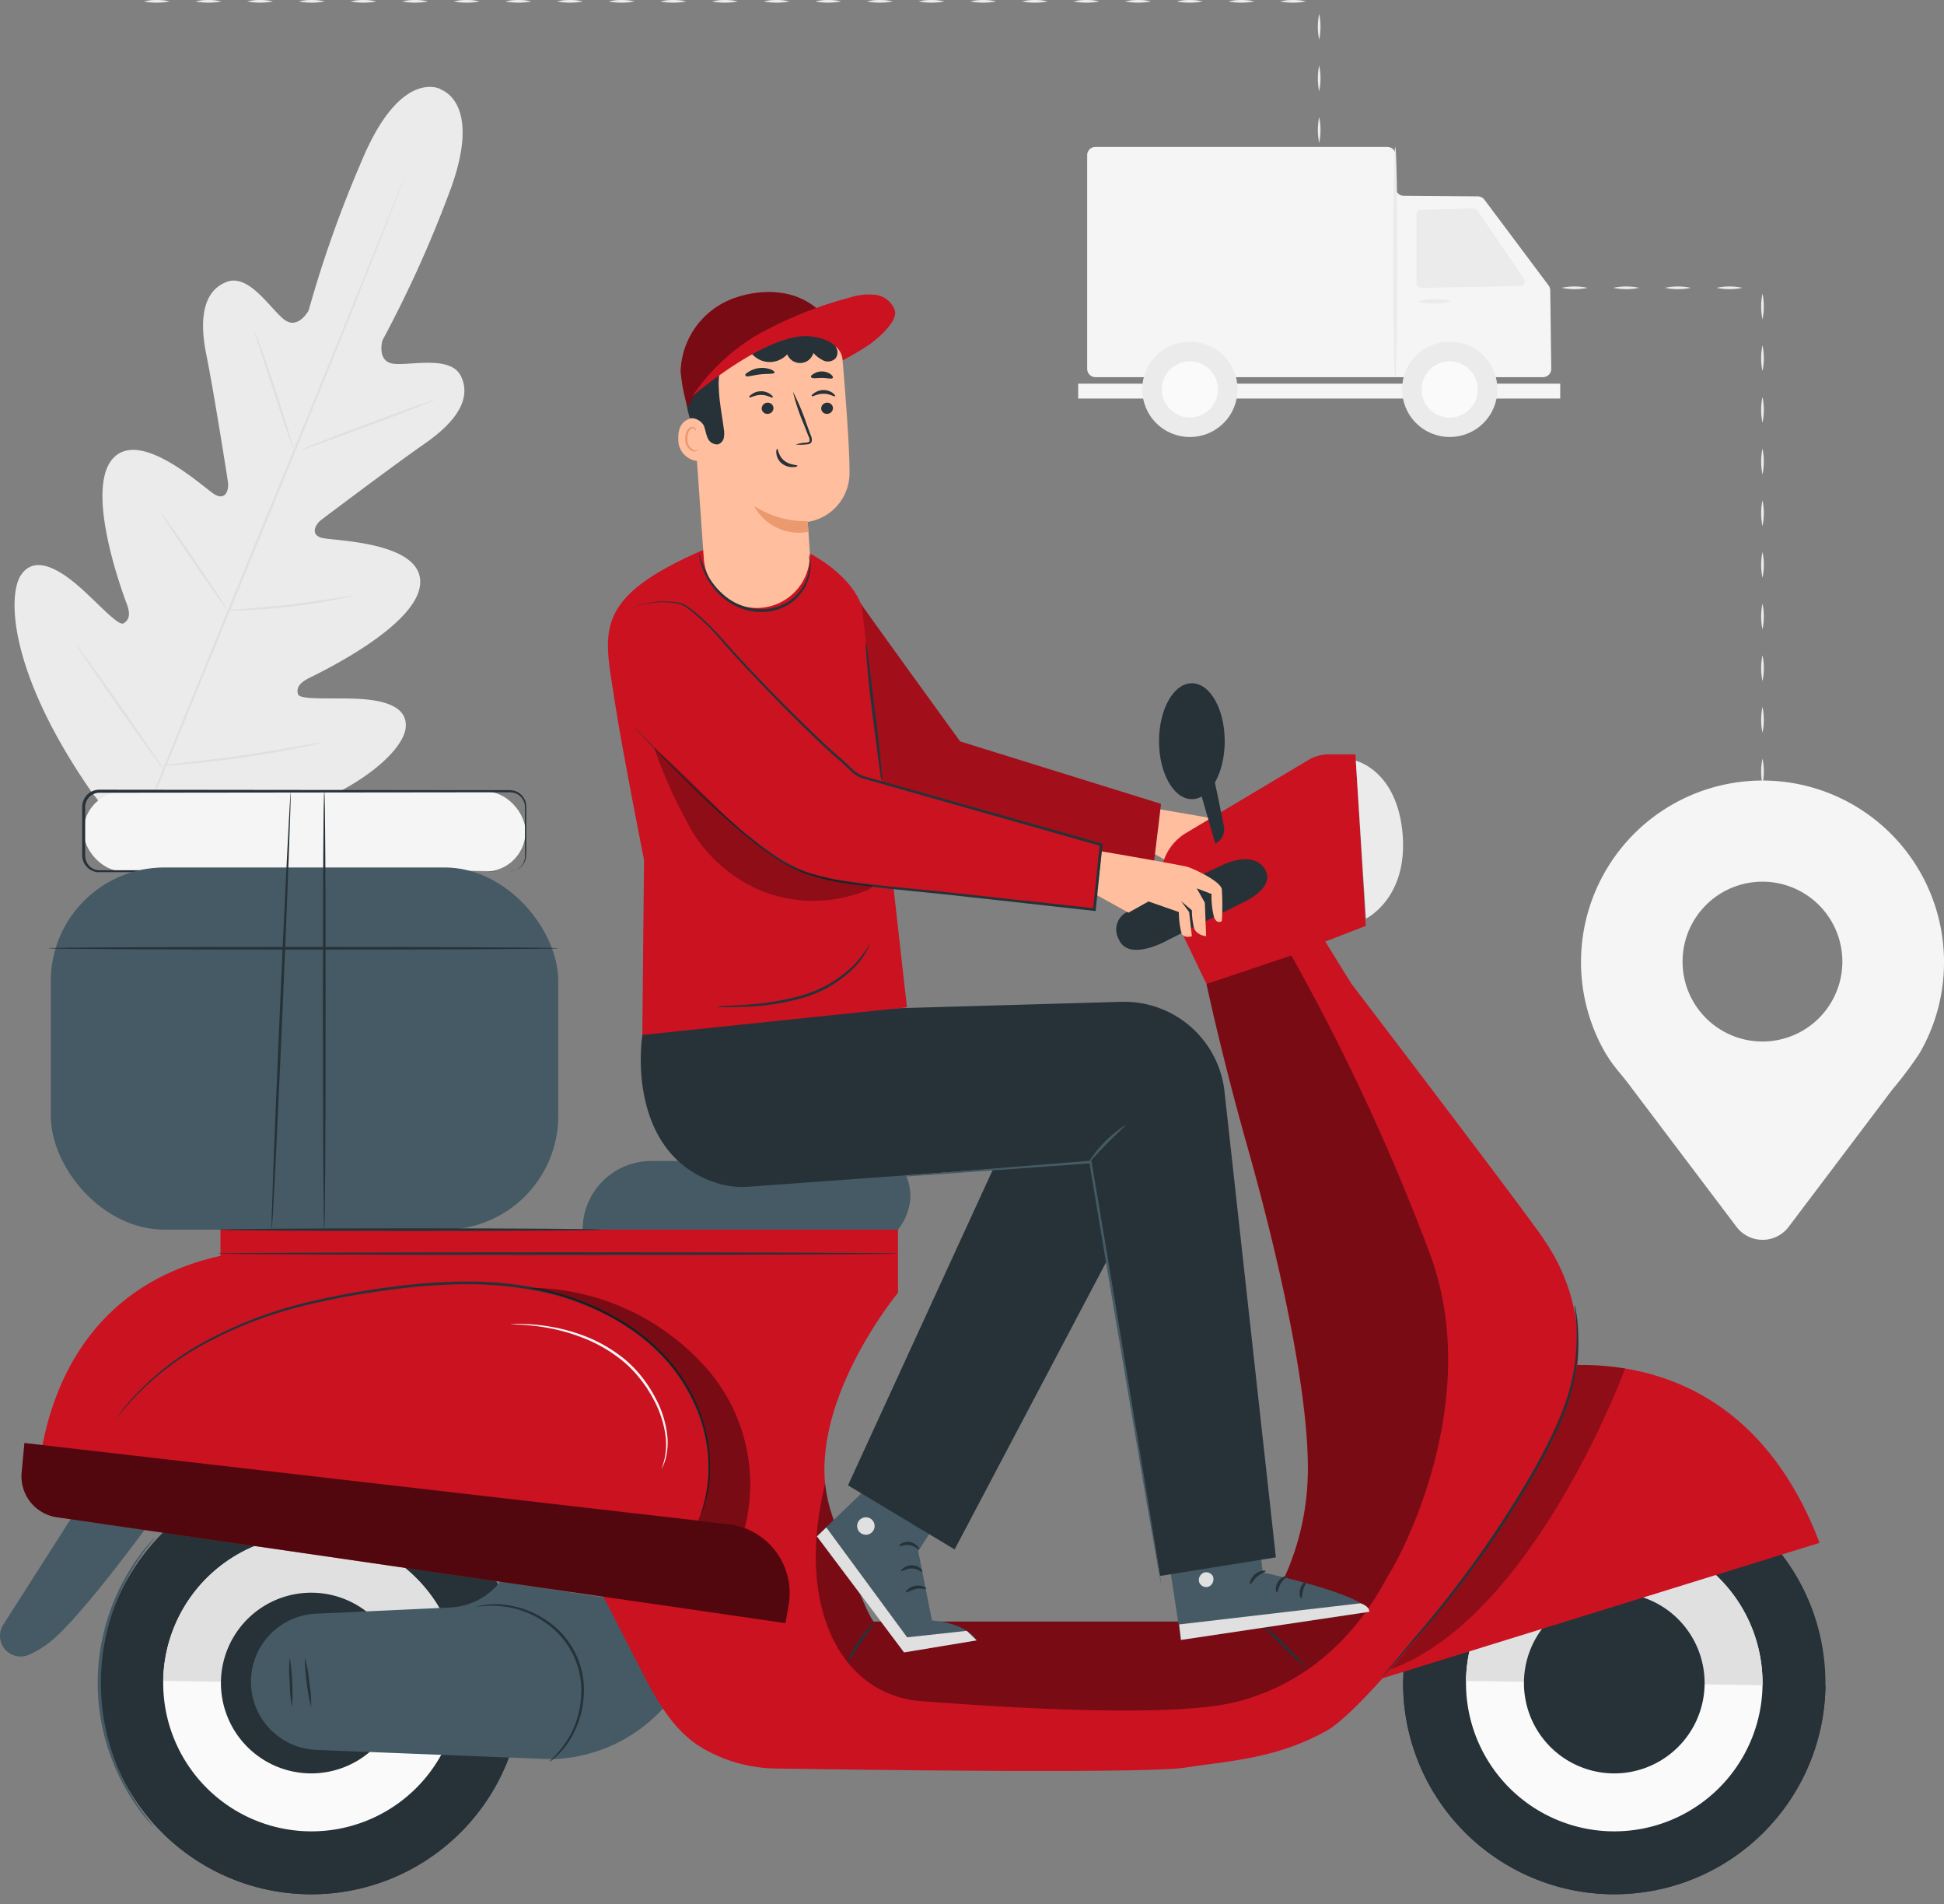 <svg xmlns="http://www.w3.org/2000/svg" width="146.734" height="143.694" viewBox="0 0 146.734 143.694">
  <rect x="0" y="0" width="146.734" height="143.694" fill="#808080" stroke="none"/>
  <g id="Group_8650" data-name="Group 8650" transform="translate(-6.204 -669.306)">
    <path id="Path_11018" data-name="Path 11018" d="M362.209,95.841a4.737,4.737,0,0,1-1.949,0A4.737,4.737,0,0,1,362.209,95.841Z" transform="translate(-343.196 573.566)" fill="#ebebeb"/>
    <path id="Path_11019" data-name="Path 11019" d="M372.209,95.841a4.737,4.737,0,0,1-1.949,0A4.737,4.737,0,0,1,372.209,95.841Z" transform="translate(-349.297 573.566)" fill="#ebebeb"/>
    <path id="Path_11020" data-name="Path 11020" d="M382.209,95.841a4.737,4.737,0,0,1-1.949,0A4.736,4.736,0,0,1,382.209,95.841Z" transform="translate(-355.399 573.566)" fill="#ebebeb"/>
    <path id="Path_11021" data-name="Path 11021" d="M392.209,95.841a4.737,4.737,0,0,1-1.949,0A4.737,4.737,0,0,1,392.209,95.841Z" transform="translate(-361.501 573.566)" fill="#ebebeb"/>
    <path id="Path_11022" data-name="Path 11022" d="M402.209,95.841a4.737,4.737,0,0,1-1.949,0,4.736,4.736,0,0,1,1.949,0Z" transform="translate(-367.602 573.566)" fill="#ebebeb"/>
    <path id="Path_11023" data-name="Path 11023" d="M412.209,95.841a4.737,4.737,0,0,1-1.949,0A4.737,4.737,0,0,1,412.209,95.841Z" transform="translate(-373.704 573.566)" fill="#ebebeb"/>
    <path id="Path_11024" data-name="Path 11024" d="M422.209,95.841a4.737,4.737,0,0,1-1.949,0A4.737,4.737,0,0,1,422.209,95.841Z" transform="translate(-379.806 573.566)" fill="#ebebeb"/>
    <path id="Path_11025" data-name="Path 11025" d="M432.209,95.841a4.737,4.737,0,0,1-1.949,0A4.737,4.737,0,0,1,432.209,95.841Z" transform="translate(-385.907 573.566)" fill="#ebebeb"/>
    <path id="Path_11026" data-name="Path 11026" d="M442.209,95.841a4.737,4.737,0,0,1-1.949,0A4.737,4.737,0,0,1,442.209,95.841Z" transform="translate(-392.009 573.566)" fill="#ebebeb"/>
    <path id="Path_11027" data-name="Path 11027" d="M452.209,95.841a4.736,4.736,0,0,1-1.949,0A4.736,4.736,0,0,1,452.209,95.841Z" transform="translate(-398.11 573.566)" fill="#ebebeb"/>
    <path id="Path_11028" data-name="Path 11028" d="M462.209,95.841a4.737,4.737,0,0,1-1.949,0A4.737,4.737,0,0,1,462.209,95.841Z" transform="translate(-404.212 573.566)" fill="#ebebeb"/>
    <path id="Path_11029" data-name="Path 11029" d="M472.209,95.841a4.737,4.737,0,0,1-1.949,0A4.737,4.737,0,0,1,472.209,95.841Z" transform="translate(-410.314 573.566)" fill="#ebebeb"/>
    <path id="Path_11030" data-name="Path 11030" d="M482.209,95.841a4.737,4.737,0,0,1-1.949,0A4.737,4.737,0,0,1,482.209,95.841Z" transform="translate(-416.415 573.566)" fill="#ebebeb"/>
    <path id="Path_11031" data-name="Path 11031" d="M492.209,95.841a4.737,4.737,0,0,1-1.949,0A4.737,4.737,0,0,1,492.209,95.841Z" transform="translate(-422.517 573.566)" fill="#ebebeb"/>
    <path id="Path_11032" data-name="Path 11032" d="M502.209,95.841a4.737,4.737,0,0,1-1.949,0A4.737,4.737,0,0,1,502.209,95.841Z" transform="translate(-428.618 573.566)" fill="#ebebeb"/>
    <path id="Path_11033" data-name="Path 11033" d="M512.209,95.841a4.737,4.737,0,0,1-1.949,0A4.737,4.737,0,0,1,512.209,95.841Z" transform="translate(-434.72 573.566)" fill="#ebebeb"/>
    <path id="Path_11034" data-name="Path 11034" d="M522.209,95.841a4.736,4.736,0,0,1-1.949,0A4.736,4.736,0,0,1,522.209,95.841Z" transform="translate(-440.822 573.566)" fill="#ebebeb"/>
    <path id="Path_11035" data-name="Path 11035" d="M532.209,95.841a4.737,4.737,0,0,1-1.949,0A4.737,4.737,0,0,1,532.209,95.841Z" transform="translate(-446.923 573.566)" fill="#ebebeb"/>
    <path id="Path_11036" data-name="Path 11036" d="M542.209,95.841a4.736,4.736,0,0,1-1.949,0A4.736,4.736,0,0,1,542.209,95.841Z" transform="translate(-453.025 573.566)" fill="#ebebeb"/>
    <path id="Path_11037" data-name="Path 11037" d="M552.209,95.841a4.736,4.736,0,0,1-1.949,0A4.736,4.736,0,0,1,552.209,95.841Z" transform="translate(-459.126 573.566)" fill="#ebebeb"/>
    <path id="Path_11038" data-name="Path 11038" d="M562.209,95.841a4.737,4.737,0,0,1-1.949,0A4.737,4.737,0,0,1,562.209,95.841Z" transform="translate(-465.228 573.566)" fill="#ebebeb"/>
    <path id="Path_11039" data-name="Path 11039" d="M572.209,95.841a4.736,4.736,0,0,1-1.949,0A4.736,4.736,0,0,1,572.209,95.841Z" transform="translate(-471.33 573.566)" fill="#ebebeb"/>
    <path id="Path_11040" data-name="Path 11040" d="M582.209,95.841a4.736,4.736,0,0,1-1.949,0A4.736,4.736,0,0,1,582.209,95.841Z" transform="translate(-477.431 573.566)" fill="#ebebeb"/>
    <path id="Path_11041" data-name="Path 11041" d="M587.643,100.359a4.735,4.735,0,0,1,0-1.949,4.735,4.735,0,0,1,0,1.949Z" transform="translate(-481.867 571.937)" fill="#ebebeb"/>
    <path id="Path_11042" data-name="Path 11042" d="M587.643,110.359a4.735,4.735,0,0,1,0-1.949,4.735,4.735,0,0,1,0,1.949Z" transform="translate(-481.867 565.835)" fill="#ebebeb"/>
    <path id="Path_11043" data-name="Path 11043" d="M587.643,120.359a4.735,4.735,0,0,1,0-1.949,4.735,4.735,0,0,1,0,1.949Z" transform="translate(-481.867 559.733)" fill="#ebebeb"/>
    <path id="Path_11044" data-name="Path 11044" d="M587.661,130.359a4.739,4.739,0,0,1,0-1.949A4.737,4.737,0,0,1,587.661,130.359Z" transform="translate(-481.886 553.632)" fill="#ebebeb"/>
    <path id="Path_11045" data-name="Path 11045" d="M587.661,140.359a4.739,4.739,0,0,1,0-1.949,4.737,4.737,0,0,1,0,1.949Z" transform="translate(-481.886 547.53)" fill="#ebebeb"/>
    <path id="Path_11046" data-name="Path 11046" d="M588.41,149.6c0,.051-.324.09-.76.1h-.1v-.316a2.458,2.458,0,0,1,.1-.975,2.382,2.382,0,0,1,.1.975v.214l-.1-.1A1.809,1.809,0,0,1,588.41,149.6Z" transform="translate(-481.874 541.428)" fill="#ebebeb"/>
    <path id="Path_11047" data-name="Path 11047" d="M596.719,151.3a4.736,4.736,0,0,1-1.949,0A4.736,4.736,0,0,1,596.719,151.3Z" transform="translate(-486.285 539.726)" fill="#ebebeb"/>
    <path id="Path_11048" data-name="Path 11048" d="M606.719,151.3a4.736,4.736,0,0,1-1.949,0A4.737,4.737,0,0,1,606.719,151.3Z" transform="translate(-492.386 539.726)" fill="#ebebeb"/>
    <path id="Path_11049" data-name="Path 11049" d="M616.719,151.3a4.737,4.737,0,0,1-1.949,0A4.737,4.737,0,0,1,616.719,151.3Z" transform="translate(-498.488 539.726)" fill="#ebebeb"/>
    <path id="Path_11050" data-name="Path 11050" d="M626.719,151.3a4.736,4.736,0,0,1-1.949,0A4.736,4.736,0,0,1,626.719,151.3Z" transform="translate(-504.59 539.726)" fill="#ebebeb"/>
    <path id="Path_11051" data-name="Path 11051" d="M636.719,151.3a4.737,4.737,0,0,1-1.949,0A4.737,4.737,0,0,1,636.719,151.3Z" transform="translate(-510.691 539.726)" fill="#ebebeb"/>
    <path id="Path_11052" data-name="Path 11052" d="M646.719,151.3a4.737,4.737,0,0,1-1.949,0A4.737,4.737,0,0,1,646.719,151.3Z" transform="translate(-516.793 539.726)" fill="#ebebeb"/>
    <path id="Path_11053" data-name="Path 11053" d="M656.719,151.3a4.736,4.736,0,0,1-1.949,0A4.736,4.736,0,0,1,656.719,151.3Z" transform="translate(-522.895 539.726)" fill="#ebebeb"/>
    <path id="Path_11054" data-name="Path 11054" d="M666.719,151.3a4.737,4.737,0,0,1-1.949,0A4.737,4.737,0,0,1,666.719,151.3Z" transform="translate(-528.996 539.726)" fill="#ebebeb"/>
    <path id="Path_11055" data-name="Path 11055" d="M673.5,154.529a4.737,4.737,0,0,1,0-1.949A4.737,4.737,0,0,1,673.5,154.529Z" transform="translate(-534.262 538.884)" fill="#ebebeb"/>
    <path id="Path_11056" data-name="Path 11056" d="M673.5,164.529a4.737,4.737,0,0,1,0-1.949A4.737,4.737,0,0,1,673.5,164.529Z" transform="translate(-534.262 532.782)" fill="#ebebeb"/>
    <path id="Path_11057" data-name="Path 11057" d="M673.5,174.529a4.737,4.737,0,0,1,0-1.949A4.737,4.737,0,0,1,673.5,174.529Z" transform="translate(-534.262 526.681)" fill="#ebebeb"/>
    <path id="Path_11058" data-name="Path 11058" d="M673.5,184.529a4.737,4.737,0,0,1,0-1.949A4.737,4.737,0,0,1,673.5,184.529Z" transform="translate(-534.262 520.579)" fill="#ebebeb"/>
    <path id="Path_11059" data-name="Path 11059" d="M673.5,194.529a4.737,4.737,0,0,1,0-1.949A4.737,4.737,0,0,1,673.5,194.529Z" transform="translate(-534.262 514.478)" fill="#ebebeb"/>
    <path id="Path_11060" data-name="Path 11060" d="M673.5,204.529a4.737,4.737,0,0,1,0-1.949A4.737,4.737,0,0,1,673.5,204.529Z" transform="translate(-534.262 508.376)" fill="#ebebeb"/>
    <path id="Path_11061" data-name="Path 11061" d="M673.5,214.529a4.737,4.737,0,0,1,0-1.949A4.737,4.737,0,0,1,673.5,214.529Z" transform="translate(-534.262 502.274)" fill="#ebebeb"/>
    <path id="Path_11062" data-name="Path 11062" d="M673.5,224.529a4.737,4.737,0,0,1,0-1.949,4.737,4.737,0,0,1,0,1.949Z" transform="translate(-534.262 496.173)" fill="#ebebeb"/>
    <path id="Path_11063" data-name="Path 11063" d="M673.5,234.529a4.737,4.737,0,0,1,0-1.949,4.737,4.737,0,0,1,0,1.949Z" transform="translate(-534.262 490.071)" fill="#ebebeb"/>
    <path id="Path_11064" data-name="Path 11064" d="M673.5,244.529a4.737,4.737,0,0,1,0-1.949,4.737,4.737,0,0,1,0,1.949Z" transform="translate(-534.262 483.969)" fill="#ebebeb"/>
    <path id="Path_11065" data-name="Path 11065" d="M673.5,254.529a4.737,4.737,0,0,1,0-1.949A4.737,4.737,0,0,1,673.5,254.529Z" transform="translate(-534.262 477.868)" fill="#ebebeb"/>
    <path id="Path_11066" data-name="Path 11066" d="M367.389,112.733s-3.025-1.676-5.992,5.481a89.293,89.293,0,0,0-3.98,11.227s-.815,1.516-1.879.651-2.631-3.431-4.288-2.819c-1.708.639-2.129,2.631-1.559,5.458s1.559,9.095,1.641,9.66-.172,1.407-.99.932-5.684-5.1-7.742-2.663.78,10.089,1.092,10.915.156,1.22-.234,1.466-1.883-1.466-3.318-2.729-3.325-2.468-4.4-.963-.986,7.407,5.352,16.5l3.208,4.023,5.126-.69c10.873-2.144,15.028-6.331,15.305-8.159s-1.918-2.222-3.828-2.292-4.167.105-4.288-.343.055-.819.85-1.22,8.159-3.922,8.374-7.107-6.5-3.232-7.407-3.462-.515-1.017-.066-1.357,5.52-4.16,7.89-5.812,3.454-3.38,2.667-5.025c-.756-1.583-3.664-.826-5.033-.943s-.9-1.77-.9-1.77a89.533,89.533,0,0,0,4.931-10.845c2.834-7.208-.593-8.109-.593-8.109" transform="translate(-327.92 563.301)" fill="#ebebeb"/>
    <path id="Path_11067" data-name="Path 11067" d="M359,179.229c2.1-5.286,5.068-12.564,8.374-20.6s6.284-15.3,8.417-20.572c1.06-2.631,1.918-4.764,2.518-6.237l.686-1.7c.078-.187.136-.335.183-.441a1.594,1.594,0,0,1,.066-.148.4.4,0,0,1-.051.156c-.051.1-.094.253-.168.444-.152.39-.37.975-.655,1.711-.573,1.485-1.415,3.625-2.468,6.269-2.1,5.286-5.068,12.564-8.37,20.591s-6.284,15.3-8.417,20.576" transform="translate(-342.427 552.942)" fill="#e0e0e0"/>
    <path id="Path_11068" data-name="Path 11068" d="M381.61,159.78a1.642,1.642,0,0,1,.16.335c.094.222.218.546.366.943.3.8.682,1.922,1.08,3.162s.737,2.339,1.01,3.185l.308.963a1.459,1.459,0,0,1,.1.359,1.64,1.64,0,0,1-.16-.335c-.094-.222-.218-.546-.363-.947-.292-.8-.659-1.926-1.06-3.169l-1.029-3.173c-.121-.39-.226-.7-.312-.963a1.46,1.46,0,0,1-.1-.359Z" transform="translate(-356.223 534.491)" fill="#e0e0e0"/>
    <path id="Path_11069" data-name="Path 11069" d="M390.59,176.887c0-.047,2.253-.939,5.068-1.992s5.115-1.875,5.13-1.828-2.249.939-5.068,1.992S390.606,176.938,390.59,176.887Z" transform="translate(-361.702 526.385)" fill="#e0e0e0"/>
    <path id="Path_11070" data-name="Path 11070" d="M376.15,212.161a1.559,1.559,0,0,1,.39-.051l1.029-.082c.869-.066,2.07-.164,3.392-.32s2.511-.331,3.372-.468l1.021-.16a1.313,1.313,0,0,1,.39-.035,1.821,1.821,0,0,1-.366.105c-.238.055-.585.129-1.014.214-.854.164-2.047.363-3.372.518s-2.53.234-3.4.269c-.437,0-.78.027-1.033.023a1.764,1.764,0,0,1-.405-.016Z" transform="translate(-352.891 503.212)" fill="#e0e0e0"/>
    <path id="Path_11071" data-name="Path 11071" d="M363.44,194.81a1.446,1.446,0,0,1,.226.269c.133.179.327.444.561.78.468.655,1.107,1.559,1.8,2.585s1.314,1.949,1.758,2.616c.222.335.39.612.515.8a1.389,1.389,0,0,1,.172.308,2.886,2.886,0,0,1-.226-.269c-.136-.179-.327-.444-.565-.78-.468-.659-1.1-1.559-1.8-2.585s-1.314-1.949-1.758-2.616c-.218-.335-.39-.612-.515-.8A1.257,1.257,0,0,1,363.44,194.81Z" transform="translate(-345.136 513.117)" fill="#e0e0e0"/>
    <path id="Path_11072" data-name="Path 11072" d="M347.21,220.59a2.141,2.141,0,0,1,.285.347c.191.265.437.593.725.99.6.838,1.431,2,2.339,3.294s1.715,2.468,2.292,3.325c.273.39.5.748.678,1.017a2.726,2.726,0,0,1,.23.39,1.916,1.916,0,0,1-.285-.347l-.725-.986c-.6-.838-1.431-2-2.339-3.294s-1.711-2.468-2.288-3.325l-.678-1.017A1.949,1.949,0,0,1,347.21,220.59Z" transform="translate(-335.233 497.387)" fill="#e0e0e0"/>
    <path id="Path_11073" data-name="Path 11073" d="M363.75,241.186a2.612,2.612,0,0,1,.476-.078l1.3-.148c1.1-.125,2.616-.3,4.288-.542s3.177-.5,4.265-.69l1.29-.226a2.619,2.619,0,0,1,.479-.062,2.516,2.516,0,0,1-.464.129c-.3.074-.741.172-1.283.281-1.084.226-2.592.5-4.265.741s-3.2.39-4.288.5c-.55.047-1,.078-1.306.094A2.689,2.689,0,0,1,363.75,241.186Z" transform="translate(-345.325 485.885)" fill="#e0e0e0"/>
    <path id="Path_11074" data-name="Path 11074" d="M665.918,260.569a13.7,13.7,0,1,0-25.507,6.92h0l.039.051c.522.885,1.17,1.516,1.848,2.448l7.953,10.526a2.468,2.468,0,0,0,3.945,0l7.824-10.358a29.649,29.649,0,0,0,1.988-2.639l.027-.035h0A13.645,13.645,0,0,0,665.918,260.569Zm-13.7,5.965a6.031,6.031,0,1,1,6.027-6.03,6.031,6.031,0,0,1-6.027,6.03Z" transform="translate(-512.979 481.368)" fill="#f5f5f5"/>
    <path id="Path_11075" data-name="Path 11075" d="M542.9,124.813v16.108a.628.628,0,0,0,.628.628H577.3a.624.624,0,0,0,.628-.635l-.074-5.894a.67.67,0,0,0-.125-.39l-4.846-6.475a.628.628,0,0,0-.5-.249l-5.583-.043a.631.631,0,0,1-.624-.628V124.8a.628.628,0,0,0-.628-.628H543.527a.628.628,0,0,0-.628.643Z" transform="translate(-454.635 556.219)" fill="#f5f5f5"/>
    <path id="Path_11076" data-name="Path 11076" d="M606.65,136.548v5.169a.359.359,0,0,0,.366.359l7.458-.133a.359.359,0,0,0,.292-.561l-3.509-5.142a.355.355,0,0,0-.3-.16l-3.972.109a.359.359,0,0,0-.331.359Z" transform="translate(-493.534 548.952)" fill="#ebebeb"/>
    <rect id="Rectangle_591" data-name="Rectangle 591" width="36.384" height="1.123" transform="translate(87.586 698.259)" fill="#f5f5f5"/>
    <circle id="Ellipse_73" data-name="Ellipse 73" cx="3.598" cy="3.598" r="3.598" transform="translate(90.929 698.688) rotate(-45)" fill="#ebebeb"/>
    <path id="Path_11077" data-name="Path 11077" d="M561.594,167.8a2.117,2.117,0,1,1-2.117-2.117A2.117,2.117,0,0,1,561.594,167.8Z" transform="translate(-463.459 530.891)" fill="#fafafa"/>
    <path id="Path_11078" data-name="Path 11078" d="M602.294,141.573c-.09,0-.164-3.9-.164-8.682s.074-8.682.164-8.682.164,3.9.164,8.682S602.383,141.573,602.294,141.573Z" transform="translate(-490.776 556.194)" fill="#ebebeb"/>
    <circle id="Ellipse_74" data-name="Ellipse 74" cx="3.598" cy="3.598" r="3.598" transform="translate(110.543 698.686) rotate(-45)" fill="#ebebeb"/>
    <path id="Path_11079" data-name="Path 11079" d="M611.891,167.8a2.121,2.121,0,1,1-2.117-2.117,2.121,2.121,0,0,1,2.117,2.117Z" transform="translate(-494.144 530.891)" fill="#fafafa"/>
    <path id="Path_11080" data-name="Path 11080" d="M609.49,153.824c0,.09-.515.164-1.169.164s-1.15-.074-1.15-.164.515-.164,1.15-.164S609.49,153.73,609.49,153.824Z" transform="translate(-493.851 538.225)" fill="#ebebeb"/>
    <path id="Path_11088" data-name="Path 11088" d="M554.571,252.13s6.288,1.06,6.795,1.2,2.5,1.08,2.6,1.688a18.249,18.249,0,0,1,0,2.4s-.363.292-.585-.292a5.97,5.97,0,0,1-.191-1.743l-1.115-.429.608,1.08.1,2.53s-.78-.07-.932-.674a5.967,5.967,0,0,1-.148-1.283l-.811-.686.608.823.2,1.821s-.593.195-.78-.211a6.276,6.276,0,0,1-.2-1.61l-2.292-.8-1.517.846L554.08,255.2Z" transform="translate(-461.457 478.142)" fill="#ffbe9d"/>
    <path id="Path_11089" data-name="Path 11089" d="M493.966,212.26c.031.125,7.578,10.526,7.578,10.526L516.71,227.5l-.69,5.7-18.584-3.742-6.6-7.571Z" transform="translate(-422.871 502.47)" fill="#ca1221"/>
    <g id="Group_8638" data-name="Group 8638" transform="translate(67.969 714.73)" opacity="0.2">
      <path id="Path_11090" data-name="Path 11090" d="M493.966,212.26c.031.125,7.578,10.526,7.578,10.526L516.71,227.5l-.69,5.7-18.584-3.742-6.6-7.571Z" transform="translate(-490.84 -212.26)"/>
    </g>
    <rect id="Rectangle_592" data-name="Rectangle 592" width="33.362" height="6.039" rx="3.019" transform="translate(12.507 729.033)" fill="#f5f5f5"/>
    <path id="Path_11091" data-name="Path 11091" d="M380.589,254.775a1.057,1.057,0,0,0,.195-.027,1.17,1.17,0,0,0,.951-1.025V249.9a1.17,1.17,0,0,0-.39-.834,1.134,1.134,0,0,0-.441-.23,1.788,1.788,0,0,0-.526-.035h-3.614l-27.137.031a1.092,1.092,0,0,0-.807.355,1.119,1.119,0,0,0-.281.838v3.411a1.629,1.629,0,0,0,.039.444,1.1,1.1,0,0,0,.932.8h7.664l12.2.023,8.226.031,2.238.02h0l-2.238.019-8.226.031-12.2.023h-7.715a1.33,1.33,0,0,1-.483-.156,1.29,1.29,0,0,1-.616-.78,1.582,1.582,0,0,1-.047-.5V250a1.345,1.345,0,0,1,.339-.975,1.279,1.279,0,0,1,.955-.421l27.137.031h3.614a2.245,2.245,0,0,1,.557.047,1.232,1.232,0,0,1,.483.257,1.255,1.255,0,0,1,.433.916v2.542c0,.487,0,.912-.02,1.294a1.232,1.232,0,0,1-.472.815,1.169,1.169,0,0,1-.538.222A.694.694,0,0,1,380.589,254.775Z" transform="translate(-335.905 480.296)" fill="#263238"/>
    <circle id="Ellipse_75" data-name="Ellipse 75" cx="15.94" cy="15.94" r="15.94" transform="translate(111.362 781.154) rotate(-2.75)" fill="#263238"/>
    <path id="Path_11092" data-name="Path 11092" d="M604.077,420.84v.043a15.94,15.94,0,1,0,31.877.46s0-.027,0-.043Z" transform="translate(-491.963 375.202)" fill="#263238"/>
    <path id="Path_11093" data-name="Path 11093" d="M616.248,403.857A11.192,11.192,0,1,0,627.6,392.828a11.192,11.192,0,0,0-11.352,11.029Z" transform="translate(-499.389 392.295)" fill="#fafafa"/>
    <path id="Path_11094" data-name="Path 11094" d="M627.6,392.828a11.192,11.192,0,0,0-11.352,11.029l22.381.324A11.192,11.192,0,0,0,627.6,392.828Z" transform="translate(-499.391 392.295)" fill="#e0e0e0"/>
    <path id="Path_11095" data-name="Path 11095" d="M627.469,410.766a6.818,6.818,0,1,0,6.916-6.717,6.818,6.818,0,0,0-6.916,6.717Z" transform="translate(-506.236 385.448)" fill="#263238"/>
    <path id="Path_11096" data-name="Path 11096" d="M608.2,360.592s16.319-4.935,23.067,12.794l-34.15,10.58Z" transform="translate(-487.719 412.348)" fill="#ca1221"/>
    <circle id="Ellipse_76" data-name="Ellipse 76" cx="15.94" cy="15.94" r="15.94" transform="translate(13.013 781.156) rotate(-2.75)" fill="#263238"/>
    <path id="Path_11097" data-name="Path 11097" d="M351.787,420.84v.043a15.94,15.94,0,1,0,31.877.46v-.051Z" transform="translate(-338.025 375.202)" fill="#263238"/>
    <path id="Path_11098" data-name="Path 11098" d="M364,403.857a11.192,11.192,0,1,0,11.352-11.029A11.192,11.192,0,0,0,364,403.857Z" transform="translate(-345.476 392.295)" fill="#fafafa"/>
    <path id="Path_11099" data-name="Path 11099" d="M375.337,392.828A11.192,11.192,0,0,0,364,403.857l22.381.324a11.192,11.192,0,0,0-11.044-11.352Z" transform="translate(-345.478 392.294)" fill="#e0e0e0"/>
    <path id="Path_11100" data-name="Path 11100" d="M375.179,410.766a6.818,6.818,0,1,0,6.916-6.717A6.818,6.818,0,0,0,375.179,410.766Z" transform="translate(-352.298 385.448)" fill="#263238"/>
    <path id="Path_11101" data-name="Path 11101" d="M408.215,403.113c-.09.047-8.389-1.283-8.389-1.283h0a5.068,5.068,0,0,1-3.785,1.98c-3.587.172-7.091.331-10.136.468a5.146,5.146,0,0,0-4.912,5.352h0a5.15,5.15,0,0,0,4.939,4.928l17.671.7a11.791,11.791,0,0,0,8.576-3.922h0Z" transform="translate(-355.844 386.801)" fill="#455a64"/>
    <path id="Path_11102" data-name="Path 11102" d="M339.57,320.95s-.756-15.535,13.843-18.771v-1.992h51.139v4.779s-7.5,9.04-5.068,16.545,3.216,8.272,3.216,8.272h29.105a19.881,19.881,0,0,0,3.676-11.029c.156-6.588-2.581-17.851-4.627-25.051-1.848-6.569-3.017-12.042-3.017-12.042l8.732-2.912s16.159,21.149,16.818,22.318a14.386,14.386,0,0,1,2.378,10.034c-.526,6.074-15.063,24.809-18.876,26.922S429.63,340.27,426.2,340.8c-2.978.46-25.012.156-30.778.066a11.306,11.306,0,0,1-5.692-1.579c-1.723-1.045-3.017-2.776-4.448-5.614l-3.052-5.941Z" transform="translate(-330.567 461.9)" fill="#ca1221"/>
    <path id="Path_11103" data-name="Path 11103" d="M339.114,384.26l-6.44,10.089a1.559,1.559,0,0,0,1.914,2.308,7.5,7.5,0,0,0,2.164-1.466c2.943-2.8,8.187-10.186,8.187-10.186Z" transform="translate(-326.198 397.522)" fill="#455a64"/>
    <path id="Path_11104" data-name="Path 11104" d="M399.076,361.389a.453.453,0,0,1,.039-.148l.129-.425a11.215,11.215,0,0,0,.339-1.665,11.75,11.75,0,0,0-1-6.089,12.755,12.755,0,0,0-2.374-3.567,15.568,15.568,0,0,0-3.9-2.986,19.732,19.732,0,0,0-5.107-1.9,26.9,26.9,0,0,0-5.848-.6,44.052,44.052,0,0,0-5.848.433c-1.887.253-3.7.565-5.4.955a32,32,0,0,0-8.674,3.208,21.466,21.466,0,0,0-4.955,3.785c-.515.53-.885.971-1.131,1.271l-.277.347a.7.7,0,0,1-.1.113,13.1,13.1,0,0,1,1.45-1.785,21.052,21.052,0,0,1,4.943-3.856,31.719,31.719,0,0,1,8.705-3.267c1.707-.39,3.509-.713,5.415-.971a44.354,44.354,0,0,1,5.894-.437,26.826,26.826,0,0,1,5.879.612,19.971,19.971,0,0,1,5.154,1.949,15.674,15.674,0,0,1,3.949,3.033,12.833,12.833,0,0,1,2.382,3.625,11.7,11.7,0,0,1,.943,6.159,9.95,9.95,0,0,1-.39,1.665c-.062.179-.109.316-.148.421A.827.827,0,0,1,399.076,361.389Z" transform="translate(-339.968 422.21)" fill="#263238"/>
    <path id="Path_11105" data-name="Path 11105" d="M442.7,362.911c-.023,0,.082-.246.191-.69a5.045,5.045,0,0,0,.058-1.949,8.012,8.012,0,0,0-.951-2.705,9.235,9.235,0,0,0-.943-1.419,8.551,8.551,0,0,0-1.267-1.314,11.067,11.067,0,0,0-3.041-1.778,14.31,14.31,0,0,0-2.791-.78,18.276,18.276,0,0,0-1.949-.222,5.734,5.734,0,0,1-.717-.055.624.624,0,0,1,.187,0h.534a14.577,14.577,0,0,1,1.949.16,13.483,13.483,0,0,1,2.838.729,11.114,11.114,0,0,1,3.119,1.8,8.932,8.932,0,0,1,1.294,1.345,9.75,9.75,0,0,1,.947,1.454,7.756,7.756,0,0,1,.928,2.776,4.8,4.8,0,0,1-.121,1.973,2.8,2.8,0,0,1-.187.5A.685.685,0,0,1,442.7,362.911Z" transform="translate(-386.536 417.211)" fill="#f5f5f5"/>
    <g id="Group_8639" data-name="Group 8639" transform="translate(46.15 766.485)" opacity="0.4">
      <path id="Path_11106" data-name="Path 11106" d="M434.87,345.036a20.482,20.482,0,0,1,7.7,3.119,13.609,13.609,0,0,1,5.158,6.409,11.241,11.241,0,0,1-.207,8.284l3.614.3a13.269,13.269,0,0,0-3.029-12.214,17.933,17.933,0,0,0-13.235-5.914" transform="translate(-434.87 -345.02)"/>
    </g>
    <rect id="Rectangle_593" data-name="Rectangle 593" width="38.302" height="27.332" rx="8.58" transform="translate(10.039 734.767)" fill="#455a64"/>
    <path id="Path_11107" data-name="Path 11107" d="M380.285,279.141c0,.058-8.612.1-19.231.1s-19.235-.043-19.235-.1,8.608-.1,19.235-.1S380.285,279.087,380.285,279.141Z" transform="translate(-331.944 461.723)" fill="#263238"/>
    <path id="Path_11108" data-name="Path 11108" d="M425.852,338.251c0,.055-11.5.1-25.671.1s-25.671-.047-25.671-.1,11.492-.1,25.671-.1S425.852,338.2,425.852,338.251Z" transform="translate(-351.891 425.656)" fill="#263238"/>
    <path id="Path_11109" data-name="Path 11109" d="M469.014,325.661a4.421,4.421,0,0,0,.928-2.292c.078-1.283-.507-2.889-1.891-2.889h-17.66a5.181,5.181,0,0,0-5.181,5.181Z" transform="translate(-395.029 436.438)" fill="#455a64"/>
    <path id="Path_11110" data-name="Path 11110" d="M560.619,259.092l-3.072-6.405a3.9,3.9,0,0,1,1.559-5.009l9.185-5.477a3.08,3.08,0,0,1,1.587-.441h1.984l.78,12.947-3.056,1.181,1.949,3.15Z" transform="translate(-463.35 484.47)" fill="#ca1221"/>
    <path id="Path_11111" data-name="Path 11111" d="M594.91,243s3.142.721,3.536,5.563-2.772,6.354-2.772,6.354Z" transform="translate(-486.37 483.713)" fill="#ebebeb"/>
    <path id="Path_11112" data-name="Path 11112" d="M556.436,262.574s-6.35,3.01-7.126,3.509a1.479,1.479,0,0,0-.577,2c.717,1.8,3.688.105,3.688.105l5.914-2.955s2.273-1.072,1.431-2.417C558.826,261.31,556.436,262.574,556.436,262.574Z" transform="translate(-458.095 472.073)" fill="#263238"/>
    <path id="Path_11113" data-name="Path 11113" d="M545.123,260.54s5.968,1.021,6.475,1.17,2.495,1.08,2.6,1.688a18.229,18.229,0,0,1,0,2.4s-.359.292-.585-.292a6.145,6.145,0,0,1-.191-1.746l-1.115-.429.608,1.08.1,2.534s-.78-.07-.928-.678a5.912,5.912,0,0,1-.148-1.279l-.815-.69.608.823.207,1.824s-.593.191-.78-.214a6.26,6.26,0,0,1-.2-1.61l-2.292-.8-1.516.846-2.386-1.325Z" transform="translate(-455.771 473.011)" fill="#ffbe9d"/>
    <path id="Path_11114" data-name="Path 11114" d="M561.769,232.374c0,2.417-1.111,4.374-2.479,4.374s-2.479-1.949-2.479-4.374S557.917,228,559.289,228,561.769,229.949,561.769,232.374Z" transform="translate(-463.123 492.866)" fill="#263238"/>
    <path id="Path_11115" data-name="Path 11115" d="M564.21,245.566l1.364,4.725a1.224,1.224,0,0,0,.635-1.4c-.343-1.618-.538-2.768-.912-4.187-.047-.14-1.088.858-1.088.858" transform="translate(-467.638 482.679)" fill="#263238"/>
    <g id="Group_8640" data-name="Group 8640" transform="translate(67.781 741.41)" opacity="0.4">
      <path id="Path_11116" data-name="Path 11116" d="M492.167,324.7c-.133-.39-.273-.78-.39-1.2s-.265-.78-.366-1.17a12.558,12.558,0,0,1-.343-1.782c-2.3,9.356,1.212,15.956,7.239,16.42,8.81.678,19.55,1.17,23.893.031,7.918-2.078,10.822-8.682,11.516-9.769s6.99-12.6,3.119-23.683A162.535,162.535,0,0,0,526.251,280.7l-6.405,2.152s1.169,5.458,3.029,12.023c2.047,7.2,4.783,18.463,4.627,25.051a19.882,19.882,0,0,1-3.676,11.029h-29.1s-.624-.624-2.546-6.237" transform="translate(-490.357 -280.7)"/>
    </g>
    <path id="Path_11117" data-name="Path 11117" d="M336.578,377.3l.207-2.222,53.127,6.12a5.247,5.247,0,0,1,4.553,6.128l-.238,1.345-54.967-7.988A3.119,3.119,0,0,1,336.578,377.3Z" transform="translate(-328.737 403.123)" fill="#ca1221"/>
    <g id="Group_8641" data-name="Group 8641" transform="translate(7.827 778.203)" opacity="0.6">
      <path id="Path_11118" data-name="Path 11118" d="M336.578,377.3l.207-2.222,53.127,6.12a5.247,5.247,0,0,1,4.553,6.128l-.238,1.345-54.967-7.988A3.119,3.119,0,0,1,336.578,377.3Z" transform="translate(-336.564 -375.08)"/>
    </g>
    <g id="Group_8642" data-name="Group 8642" transform="translate(111.14 772.308)" opacity="0.3">
      <path id="Path_11119" data-name="Path 11119" d="M601.58,382.936s11.7-12.865,14.108-22.977a22.741,22.741,0,0,1,3.622.269S612.394,379.03,601.58,382.936Z" transform="translate(-601.58 -359.959)"/>
    </g>
    <path id="Path_11120" data-name="Path 11120" d="M614.571,348.34a1.877,1.877,0,0,1,.062.324c.031.214.094.53.133.939a14.323,14.323,0,0,1-.09,3.509,17.723,17.723,0,0,1-1.559,4.943,56.022,56.022,0,0,1-3.1,5.536,73.925,73.925,0,0,1-6.846,9.255c-.951,1.127-1.739,2.023-2.284,2.639l-.632.706a2.7,2.7,0,0,1-.23.238,1.74,1.74,0,0,1,.2-.261l.6-.733,2.234-2.678a80.378,80.378,0,0,0,6.783-9.27,59.419,59.419,0,0,0,3.119-5.508,18.1,18.1,0,0,0,1.559-4.889,15.6,15.6,0,0,0,.152-3.462c-.027-.409-.078-.725-.094-.943A1.729,1.729,0,0,1,614.571,348.34Z" transform="translate(-489.494 419.439)" fill="#263238"/>
    <path id="Path_11121" data-name="Path 11121" d="M579.826,413.138a15.631,15.631,0,0,1-1.875-1.692,16.042,16.042,0,0,1-1.731-1.836A31.245,31.245,0,0,1,579.826,413.138Z" transform="translate(-474.966 382.054)" fill="#263238"/>
    <path id="Path_11122" data-name="Path 11122" d="M496.43,412.83a5.414,5.414,0,0,1,.862-1.665,5.485,5.485,0,0,1,1.228-1.415c.043.043-.491.682-1.06,1.528S496.485,412.853,496.43,412.83Z" transform="translate(-426.281 381.969)" fill="#263238"/>
    <path id="Path_11123" data-name="Path 11123" d="M430.077,418.14a7.851,7.851,0,0,0,1.594-2.027,6.978,6.978,0,0,0,.78-2.67,6.2,6.2,0,0,0-2.8-5.848,6.966,6.966,0,0,0-2.565-1.072,7.84,7.84,0,0,0-2.577-.035.751.751,0,0,1,.172-.051,4.247,4.247,0,0,1,.515-.1,6.116,6.116,0,0,1,1.918.047,6.974,6.974,0,0,1,2.643,1.056,6.3,6.3,0,0,1,2.881,6.039,6.974,6.974,0,0,1-.842,2.729,6.043,6.043,0,0,1-1.17,1.52,4,4,0,0,1-.39.339A.729.729,0,0,1,430.077,418.14Z" transform="translate(-382.399 384.085)" fill="#263238"/>
    <path id="Path_11124" data-name="Path 11124" d="M388.622,420.368a8.37,8.37,0,0,1-.191-1.871,8.855,8.855,0,0,1,0-1.887,17.5,17.5,0,0,1,.179,3.758Z" transform="translate(-360.354 377.783)" fill="#263238"/>
    <path id="Path_11125" data-name="Path 11125" d="M391.889,420.366a18.051,18.051,0,0,1-.479-3.766,9.171,9.171,0,0,1,.339,1.871A9.077,9.077,0,0,1,391.889,420.366Z" transform="translate(-362.202 377.789)" fill="#263238"/>
    <path id="Path_11126" data-name="Path 11126" d="M403.7,333.611c0,.055-6.46.1-14.424.1s-14.424-.047-14.424-.1,6.46-.1,14.424-.1S403.7,333.553,403.7,333.611Z" transform="translate(-352.098 428.488)" fill="#263238"/>
    <path id="Path_11127" data-name="Path 11127" d="M395.031,282.027c-.058,0-.1-7.407-.1-16.521s.027-16.506.1-16.506.1,7.407.1,16.525S395.086,282.027,395.031,282.027Z" transform="translate(-364.35 480.052)" fill="#263238"/>
    <path id="Path_11128" data-name="Path 11128" d="M384.989,281.969c-.055,0,.222-7.407.62-16.514s.78-16.51.819-16.506-.218,7.407-.616,16.514S385.063,281.973,384.989,281.969Z" transform="translate(-358.281 480.083)" fill="#263238"/>
    <path id="Path_11129" data-name="Path 11129" d="M355.518,415.221a1.264,1.264,0,0,1-.172-.175c-.1-.117-.269-.285-.452-.522a14.965,14.965,0,0,1-1.438-2.113,16.151,16.151,0,0,1,.066-16.17,14.68,14.68,0,0,1,1.454-2.1c.187-.238.355-.39.46-.522s.168-.175.172-.168a.983.983,0,0,1-.14.195c-.094.129-.253.3-.429.546a16.687,16.687,0,0,0-.082,20.283c.172.246.327.421.421.55A1.157,1.157,0,0,1,355.518,415.221Z" transform="translate(-337.741 391.916)" fill="#455a64"/>
    <path id="Path_11130" data-name="Path 11130" d="M496.326,373.11l-.121.226-2.355,4.409-3.29,3.165,6.577,8.756,5.477-.908s-.612-1.251-3.364-1.493l-1.041-5.232,3.863-5.988" transform="translate(-422.7 404.325)" fill="#455a64"/>
    <path id="Path_11131" data-name="Path 11131" d="M490.58,392.094l6.577,8.756,5.477-.908-.752-.721-4.495.491-6.1-8.292Z" transform="translate(-422.712 393.153)" fill="#e0e0e0"/>
    <path id="Path_11132" data-name="Path 11132" d="M509.336,402.9c-.031.062-.39-.066-.78.02s-.706.308-.756.261.195-.413.709-.5S509.379,402.852,509.336,402.9Z" transform="translate(-433.215 386.293)" fill="#263238"/>
    <path id="Path_11133" data-name="Path 11133" d="M508.489,399.23c-.047.047-.347-.234-.78-.25s-.78.246-.815.195.027-.121.168-.234a1.057,1.057,0,0,1,.655-.2,1.026,1.026,0,0,1,.639.246A.433.433,0,0,1,508.489,399.23Z" transform="translate(-432.661 388.688)" fill="#263238"/>
    <path id="Path_11134" data-name="Path 11134" d="M508.012,394.767c-.055.043-.3-.242-.7-.312s-.725.113-.78.055.035-.113.179-.195a.963.963,0,0,1,1.17.211C508.016,394.65,508.039,394.751,508.012,394.767Z" transform="translate(-432.437 391.455)" fill="#263238"/>
    <path id="Path_11135" data-name="Path 11135" d="M511.389,390.541c-.059.031-.265-.253-.643-.417s-.721-.14-.737-.207.39-.226.838,0S511.456,390.521,511.389,390.541Z" transform="translate(-434.567 394.141)" fill="#263238"/>
    <path id="Path_11136" data-name="Path 11136" d="M512.549,385.331c-.027.019-.242-.168-.573-.5l-.561-.581a1.794,1.794,0,0,1-.327-.39.44.44,0,0,1-.023-.339.339.339,0,0,1,.3-.226,1,1,0,0,1,.557.179,2.053,2.053,0,0,1,.39.324,1.9,1.9,0,0,1,.417.745,1.025,1.025,0,0,1,0,.78,5.85,5.85,0,0,0-.164-.713,1.951,1.951,0,0,0-.417-.643,1.787,1.787,0,0,0-.355-.273.908.908,0,0,0-.413-.144.1.1,0,0,0-.094.066.211.211,0,0,0,0,.16,1.722,1.722,0,0,0,.273.343l.534.62A2.338,2.338,0,0,1,512.549,385.331Z" transform="translate(-435.196 398.108)" fill="#263238"/>
    <path id="Path_11137" data-name="Path 11137" d="M515.376,386.819c-.027,0-.055-.289.187-.667a1.388,1.388,0,0,1,1.559-.565.265.265,0,0,1,.117.183.327.327,0,0,1-.039.183.779.779,0,0,1-.168.207,2.609,2.609,0,0,1-.351.285,2.428,2.428,0,0,1-.686.32,1.123,1.123,0,0,1-.686.051c0-.039.253-.062.632-.214a2.729,2.729,0,0,0,.612-.339,2.472,2.472,0,0,0,.312-.273.619.619,0,0,0,.121-.144c.02-.055,0-.039,0-.051a.432.432,0,0,0-.168-.035,1.2,1.2,0,0,0-.207,0,1.362,1.362,0,0,0-.39.094,1.337,1.337,0,0,0-.542.39A4.836,4.836,0,0,0,515.376,386.819Z" transform="translate(-437.801 396.748)" fill="#263238"/>
    <path id="Path_11138" data-name="Path 11138" d="M499.672,390a.659.659,0,1,1-.756-.542.659.659,0,0,1,.756.542Z" transform="translate(-427.461 394.356)" fill="#e0e0e0"/>
    <path id="Path_11139" data-name="Path 11139" d="M556.55,382.287l1.758,11.414,14.217-2.113c-.288-1.345-8.046-2.978-8.046-2.978l-.826-7.36Z" transform="translate(-462.964 399.358)" fill="#455a64"/>
    <path id="Path_11140" data-name="Path 11140" d="M564.853,400.147a.585.585,0,0,0-.3.721.569.569,0,0,0,.713.308.62.62,0,0,0,.316-.78.585.585,0,0,0-.78-.238" transform="translate(-467.825 387.861)" fill="#e0e0e0"/>
    <path id="Path_11141" data-name="Path 11141" d="M560.852,408.864l-.133-1.17L574.4,406.1s.674.183.67.639Z" transform="translate(-465.509 384.196)" fill="#e0e0e0"/>
    <path id="Path_11142" data-name="Path 11142" d="M575.595,399.8c0,.07-.331.152-.643.425s-.444.593-.515.577-.023-.437.355-.76S575.6,399.733,575.595,399.8Z" transform="translate(-473.862 388.064)" fill="#263238"/>
    <path id="Path_11143" data-name="Path 11143" d="M580.235,400.842c.027.066-.257.226-.448.557s-.214.647-.285.655-.171-.39.074-.78S580.224,400.775,580.235,400.842Z" transform="translate(-476.919 387.415)" fill="#263238"/>
    <path id="Path_11144" data-name="Path 11144" d="M584.158,403.123c-.062.027-.211-.308-.09-.713s.425-.608.464-.554-.133.288-.23.624S584.224,403.108,584.158,403.123Z" transform="translate(-479.727 386.791)" fill="#263238"/>
    <path id="Path_11145" data-name="Path 11145" d="M574.193,395.353c0,.066-.351.019-.741.1s-.674.257-.721.2.214-.347.67-.441S574.221,395.291,574.193,395.353Z" transform="translate(-472.835 390.854)" fill="#263238"/>
    <path id="Path_11146" data-name="Path 11146" d="M571.4,390.039a1.353,1.353,0,0,1-.714.1,3.263,3.263,0,0,1-.78-.117,3.333,3.333,0,0,1-.456-.144.779.779,0,0,1-.238-.136.3.3,0,0,1-.086-.363.39.39,0,0,1,.281-.207.885.885,0,0,1,.269,0,2.209,2.209,0,0,1,.468.086,2.583,2.583,0,0,1,.721.331c.39.257.526.5.5.518s-.222-.168-.593-.37a2.777,2.777,0,0,0-.69-.261,2.1,2.1,0,0,0-.429-.066c-.156,0-.285,0-.312.074s0,.035.027.078a.723.723,0,0,0,.175.1,4.2,4.2,0,0,0,.409.16,4.01,4.01,0,0,0,.729.16A5.02,5.02,0,0,1,571.4,390.039Z" transform="translate(-470.619 394.53)" fill="#263238"/>
    <path id="Path_11147" data-name="Path 11147" d="M574.283,388.059a1.219,1.219,0,0,1-.292-.659,2.408,2.408,0,0,1,0-.78,2.655,2.655,0,0,1,.117-.46.593.593,0,0,1,.39-.425.339.339,0,0,1,.328.152,1.018,1.018,0,0,1,.113.253,1.586,1.586,0,0,1,.07.479,1.657,1.657,0,0,1-.195.78c-.222.39-.5.534-.507.511a2.936,2.936,0,0,0,.351-.585,1.627,1.627,0,0,0,.125-.7,1.377,1.377,0,0,0-.074-.409c-.043-.148-.117-.261-.172-.238a.509.509,0,0,0-.214.269,2.357,2.357,0,0,0-.121.413,2.63,2.63,0,0,0-.031.729C574.2,387.786,574.318,388.044,574.283,388.059Z" transform="translate(-473.586 396.623)" fill="#263238"/>
    <path id="Path_11148" data-name="Path 11148" d="M508.78,314.245l-12.19,26.564,8.05,4.834L521.5,313.68" transform="translate(-426.379 440.587)" fill="#263238"/>
    <path id="Path_11149" data-name="Path 11149" d="M504.4,331.6l-8.744,1.4-5.235-31.242-25.866,1.875a6.3,6.3,0,0,1-2.035-.191c-7.263-1.992-6.28-11.255-5.579-12.74l35.791-1.025a7.618,7.618,0,0,1,7.766,6.561Z" transform="translate(-401.892 455.23)" fill="#263238"/>
    <path id="Path_11150" data-name="Path 11150" d="M452.7,237.62l.129-13.208s-1.7-8.576-2.21-11.964c-.78-5.239-1.856-7.73,6.729-11.453l1.879-.725,2.9.039c3.462.261,7.111,3.392,7.2,5.458l3.349,29.772Z" transform="translate(-398.014 509.786)" fill="#ca1221"/>
    <path id="Path_11151" data-name="Path 11151" d="M454.992,210s-2.425,5.216-1.949,9.968l9.033,8.67a10.608,10.608,0,0,0,7.8,3.407l18.689,2.043.519-4.889-17.769-5.037c-.71-.133-1.064-.869-1.606-1.345L454.992,210" transform="translate(-399.771 503.849)" fill="#ca1221"/>
    <path id="Path_11152" data-name="Path 11152" d="M454.39,212.822a1.278,1.278,0,0,1,.359-.242,4.456,4.456,0,0,1,1.208-.339,6.238,6.238,0,0,1,2.019,0,2.094,2.094,0,0,1,.593.2,5.955,5.955,0,0,1,.55.39c.359.281.721.6,1.092.955.748.7,1.458,1.583,2.288,2.479s1.739,1.86,2.729,2.869,2.054,2.066,3.193,3.158c.573.546,1.17,1.1,1.789,1.641.316.257.628.561.928.846a2.246,2.246,0,0,0,1.033.608h0l17.8,5.029.082.023v.086c-.035.347-.078.717-.117,1.1-.136,1.3-.273,2.585-.39,3.793v.1h-.1l-7.922-.881-3.742-.409-3.583-.363c-1.17-.129-2.3-.261-3.392-.421a15.27,15.27,0,0,1-3.142-.729,11.571,11.571,0,0,1-2.643-1.423c-.78-.55-1.513-1.123-2.187-1.688-2.67-2.277-4.631-4.316-5.992-5.7-.674-.7-1.193-1.247-1.54-1.622l-.39-.429-.129-.152s.051.043.144.136.23.238.39.417l1.559,1.6c1.376,1.368,3.353,3.392,6.027,5.649.674.557,1.4,1.127,2.179,1.669a11.658,11.658,0,0,0,2.62,1.4,15.255,15.255,0,0,0,3.119.71c1.1.156,2.226.288,3.388.413l3.583.351,3.742.409,7.914.862-.113.09c.129-1.208.265-2.495.39-3.8.043-.39.082-.748.117-1.1l.074.109-17.777-5.048h0a2.37,2.37,0,0,1-1.138-.659c-.316-.3-.6-.581-.924-.85-.628-.546-1.216-1.1-1.789-1.649-1.138-1.1-2.2-2.16-3.185-3.173s-1.891-1.98-2.729-2.889-1.524-1.789-2.265-2.487a12.98,12.98,0,0,0-1.076-.955,4.616,4.616,0,0,0-.538-.39,1.883,1.883,0,0,0-.565-.2,6.046,6.046,0,0,0-1.992-.031,4.5,4.5,0,0,0-1.2.308A2.731,2.731,0,0,0,454.39,212.822Z" transform="translate(-400.63 502.531)" fill="#263238"/>
    <path id="Path_11153" data-name="Path 11153" d="M466.326,161.111l.9,12.865a4.008,4.008,0,0,0,4,3.723h0a4.008,4.008,0,0,0,4-4.269c-.082-1.224-.152-2.226-.152-2.226a3.729,3.729,0,0,0,3.15-3.6c.023-1.8-.288-5.875-.554-9a4.082,4.082,0,0,0-4.082-3.735H471.71a5.754,5.754,0,0,0-5.384,6.241Z" transform="translate(-407.9 537.487)" fill="#ffbe9d"/>
    <path id="Path_11154" data-name="Path 11154" d="M482.468,194.84a7.255,7.255,0,0,1-4.058-1.15,3.824,3.824,0,0,0,4.066,1.949Z" transform="translate(-415.286 513.8)" fill="#eb996e"/>
    <path id="Path_11155" data-name="Path 11155" d="M492.289,174.082a.444.444,0,0,1-.429.448.421.421,0,0,1-.46-.39.448.448,0,0,1,.429-.452A.429.429,0,0,1,492.289,174.082Z" transform="translate(-423.212 526.006)" fill="#263238"/>
    <path id="Path_11156" data-name="Path 11156" d="M491.328,171.718c-.058.058-.39-.191-.873-.191s-.826.242-.881.183.031-.133.187-.242a1.2,1.2,0,0,1,.7-.218,1.17,1.17,0,0,1,.694.226C491.289,171.585,491.352,171.69,491.328,171.718Z" transform="translate(-422.088 527.492)" fill="#263238"/>
    <path id="Path_11157" data-name="Path 11157" d="M480.769,174.082a.441.441,0,0,1-.429.448.421.421,0,0,1-.46-.39.448.448,0,0,1,.429-.452A.429.429,0,0,1,480.769,174.082Z" transform="translate(-416.183 526.006)" fill="#263238"/>
    <path id="Path_11158" data-name="Path 11158" d="M479.236,171.948c-.055.058-.39-.191-.873-.191s-.826.242-.877.183.027-.133.183-.242a1.2,1.2,0,0,1,.7-.218,1.169,1.169,0,0,1,.694.222C479.236,171.815,479.279,171.92,479.236,171.948Z" transform="translate(-414.713 527.352)" fill="#263238"/>
    <path id="Path_11159" data-name="Path 11159" d="M486.142,175.544a3.189,3.189,0,0,1,.78-.14c.121,0,.238-.039.257-.121a.585.585,0,0,0-.082-.363l-.366-.928a15.7,15.7,0,0,1-.811-2.433,16.551,16.551,0,0,1,1.006,2.359l.343.936a.706.706,0,0,1,.066.479.308.308,0,0,1-.2.179.862.862,0,0,1-.207.027A3.119,3.119,0,0,1,486.142,175.544Z" transform="translate(-419.869 527.303)" fill="#263238"/>
    <path id="Path_11160" data-name="Path 11160" d="M482.771,182.63c.078,0,.078.515.522.881s1,.312,1,.39-.125.1-.359.105a1.294,1.294,0,0,1-.834-.292,1.123,1.123,0,0,1-.39-.741C482.678,182.774,482.736,182.626,482.771,182.63Z" transform="translate(-417.905 520.549)" fill="#263238"/>
    <path id="Path_11161" data-name="Path 11161" d="M478.911,167.309c-.047.129-.522.07-1.084.136s-1.017.222-1.092.105.047-.179.23-.3a1.887,1.887,0,0,1,1.657-.183C478.829,167.145,478.934,167.247,478.911,167.309Z" transform="translate(-414.251 530.115)" fill="#263238"/>
    <path id="Path_11162" data-name="Path 11162" d="M491.065,168.135c-.082.109-.413,0-.807,0s-.733.07-.811-.043.019-.164.168-.265a1.1,1.1,0,0,1,.659-.179,1.127,1.127,0,0,1,.643.218C491.057,167.971,491.1,168.081,491.065,168.135Z" transform="translate(-422.004 529.691)" fill="#263238"/>
    <path id="Path_11163" data-name="Path 11163" d="M465.807,176.725c-.055-.023-2.14-.635-2.07,1.493a1.6,1.6,0,0,0,2.191,1.559C465.932,179.715,465.807,176.725,465.807,176.725Z" transform="translate(-406.333 524.212)" fill="#ffbe9d"/>
    <path id="Path_11164" data-name="Path 11164" d="M466.072,180.064a.636.636,0,0,1-.1.058.39.39,0,0,1-.277,0,.916.916,0,0,1-.448-.807,1.232,1.232,0,0,1,.086-.534.433.433,0,0,1,.269-.3.191.191,0,0,1,.222.1c.031.058.02.1.031.105s.043-.039.023-.125a.23.23,0,0,0-.09-.133.277.277,0,0,0-.207-.047.515.515,0,0,0-.39.343,1.236,1.236,0,0,0-.109.6.955.955,0,0,0,.569.9.39.39,0,0,0,.335-.066C466.072,180.115,466.08,180.068,466.072,180.064Z" transform="translate(-407.155 523.142)" fill="#eb996e"/>
    <path id="Path_11165" data-name="Path 11165" d="M465.394,162.7a1.123,1.123,0,0,1,1.025.526c.136.3.168.647.3.951a.78.78,0,0,0,.78.5.655.655,0,0,0,.444-.487,1.766,1.766,0,0,0,0-.686c-.125-.994-.331-1.976-.37-2.978a5.068,5.068,0,0,1,.628-2.893,2.784,2.784,0,0,1,2.487-1.4c.663.055,1.267.39,1.926.491a2.6,2.6,0,0,0,2.16-.721,4.329,4.329,0,0,1,.39-.292,1.2,1.2,0,0,0-.222-.655,6.292,6.292,0,0,0-9.45,2.152,8.95,8.95,0,0,0-.113,5.489" transform="translate(-407.108 538.164)" fill="#263238"/>
    <path id="Path_11166" data-name="Path 11166" d="M476.425,156.535s-8.163-2.628-11.7,4.436a13.168,13.168,0,0,1-.53-2.729,6.074,6.074,0,0,1,4.257-5.586C468.457,152.672,474.3,150.442,476.425,156.535Z" transform="translate(-406.616 539.073)" fill="#ca1221"/>
    <path id="Path_11167" data-name="Path 11167" d="M477.292,161.386a1.778,1.778,0,0,0,2.83.257,1.045,1.045,0,0,0,1.977-.1,2.421,2.421,0,0,0,.78.581.811.811,0,0,0,.908-.191.78.78,0,0,0-.058-.936,1.9,1.9,0,0,0-.826-.557,5.984,5.984,0,0,0-3.08-.468,4.159,4.159,0,0,0-2.7,1.47" transform="translate(-414.499 534.398)" fill="#263238"/>
    <g id="Group_8643" data-name="Group 8643" transform="translate(57.584 691.345)" opacity="0.4">
      <path id="Path_11168" data-name="Path 11168" d="M476.425,156.538a3.793,3.793,0,0,0-2.6-1.17,10.255,10.255,0,0,0-9.1,5.614,13.168,13.168,0,0,1-.53-2.729,6.074,6.074,0,0,1,4.257-5.586C468.457,152.674,474.3,150.444,476.425,156.538Z" transform="translate(-464.2 -152.275)"/>
    </g>
    <path id="Path_11169" data-name="Path 11169" d="M466.43,160.436a15.371,15.371,0,0,1,4.756-4.553,29.952,29.952,0,0,1,7.118-2.9,4.646,4.646,0,0,1,1.969-.207,1.774,1.774,0,0,1,1.458,1.193c.2.807-1.228,2.051-1.9,2.538a21.528,21.528,0,0,1-2.043,1.208s.019-1.5-2.374-1.8C472.157,155.493,466.43,160.436,466.43,160.436Z" transform="translate(-407.977 538.782)" fill="#ca1221"/>
    <g id="Group_8644" data-name="Group 8644" transform="translate(55.58 725.746)" opacity="0.3">
      <path id="Path_11170" data-name="Path 11170" d="M459.06,240.52a38.227,38.227,0,0,0,2.912,6.366,11.227,11.227,0,0,0,4.877,4.288,10.53,10.53,0,0,0,8.1.148c.207-.09.612-.2.573-.425,0,0-.838-.1-1.1-.14-5.119-.85-5.676-1.474-8.128-3.423-1.528-1.2-4.916-4.857-7.232-6.814" transform="translate(-459.06 -240.52)"/>
    </g>
    <path id="Path_11171" data-name="Path 11171" d="M482.753,278.46a2.142,2.142,0,0,1-.214.476,5.947,5.947,0,0,1-.826,1.169,8.966,8.966,0,0,1-3.957,2.413,18.138,18.138,0,0,1-4.616.69c-.6.023-1.08.027-1.411.027a3.011,3.011,0,0,1-.518-.023,2.285,2.285,0,0,1,.515-.058l1.407-.09a20.2,20.2,0,0,0,4.565-.741,9.278,9.278,0,0,0,3.922-2.339A9.991,9.991,0,0,0,482.753,278.46Z" transform="translate(-410.893 462.077)" fill="#263238"/>
    <path id="Path_11172" data-name="Path 11172" d="M524.612,352.7a.389.389,0,0,1-.031-.121,2.246,2.246,0,0,0-.07-.359c-.059-.327-.144-.78-.25-1.38-.214-1.216-.515-2.951-.889-5.091-.729-4.312-1.735-10.249-2.846-16.806-.5-2.971-.967-5.809-1.4-8.4l.1.082-11.192.807-3.212.218-.858.051h-.222l.222-.027.854-.078,3.208-.273,11.184-.893h.086v.086c.437,2.592.916,5.43,1.415,8.4,1.088,6.561,2.07,12.5,2.787,16.818.343,2.144.624,3.9.823,5.1l.21,1.392c.023.148.039.269.051.359A.5.5,0,0,1,524.612,352.7Z" transform="translate(-430.699 436.469)" fill="#455a64"/>
    <path id="Path_11173" data-name="Path 11173" d="M545.895,313.54c.035.047-.647.632-1.419,1.419s-1.349,1.478-1.4,1.439a9.286,9.286,0,0,1,2.815-2.858Z" transform="translate(-454.746 440.672)" fill="#455a64"/>
    <path id="Path_11174" data-name="Path 11174" d="M476.05,203.042a.655.655,0,0,1,.047.129,1.826,1.826,0,0,1,.074.39,3.2,3.2,0,0,1-.187,1.419,3.634,3.634,0,0,1-1.286,1.684,3.9,3.9,0,0,1-2.5.671,4.515,4.515,0,0,1-2.429-.912,5.158,5.158,0,0,1-1.38-1.61,5.567,5.567,0,0,1-.53-1.325,3.764,3.764,0,0,1-.078-.39.383.383,0,0,1,0-.136,8.843,8.843,0,0,0,.737,1.77,5.345,5.345,0,0,0,1.368,1.532,4.417,4.417,0,0,0,2.339.858,3.785,3.785,0,0,0,2.382-.62,3.594,3.594,0,0,0,1.255-1.583,3.31,3.31,0,0,0,.246-1.361C476.082,203.229,476.05,203.05,476.05,203.042Z" transform="translate(-408.798 508.144)" fill="#263238"/>
    <path id="Path_11175" data-name="Path 11175" d="M501.215,230.524a1.637,1.637,0,0,1-.086-.39c-.043-.308-.094-.682-.156-1.115-.129-.994-.3-2.273-.479-3.688s-.316-2.729-.39-3.7c-.043-.472-.07-.858-.086-1.123a1.531,1.531,0,0,1,0-.413,1.924,1.924,0,0,1,.082.39c.043.308.094.678.152,1.115.125.994.285,2.273.46,3.688s.327,2.729.421,3.692c.043.476.074.858.094,1.127a1.773,1.773,0,0,1-.012.413Z" transform="translate(-428.462 497.686)" fill="#263238"/>
  </g>
</svg>
